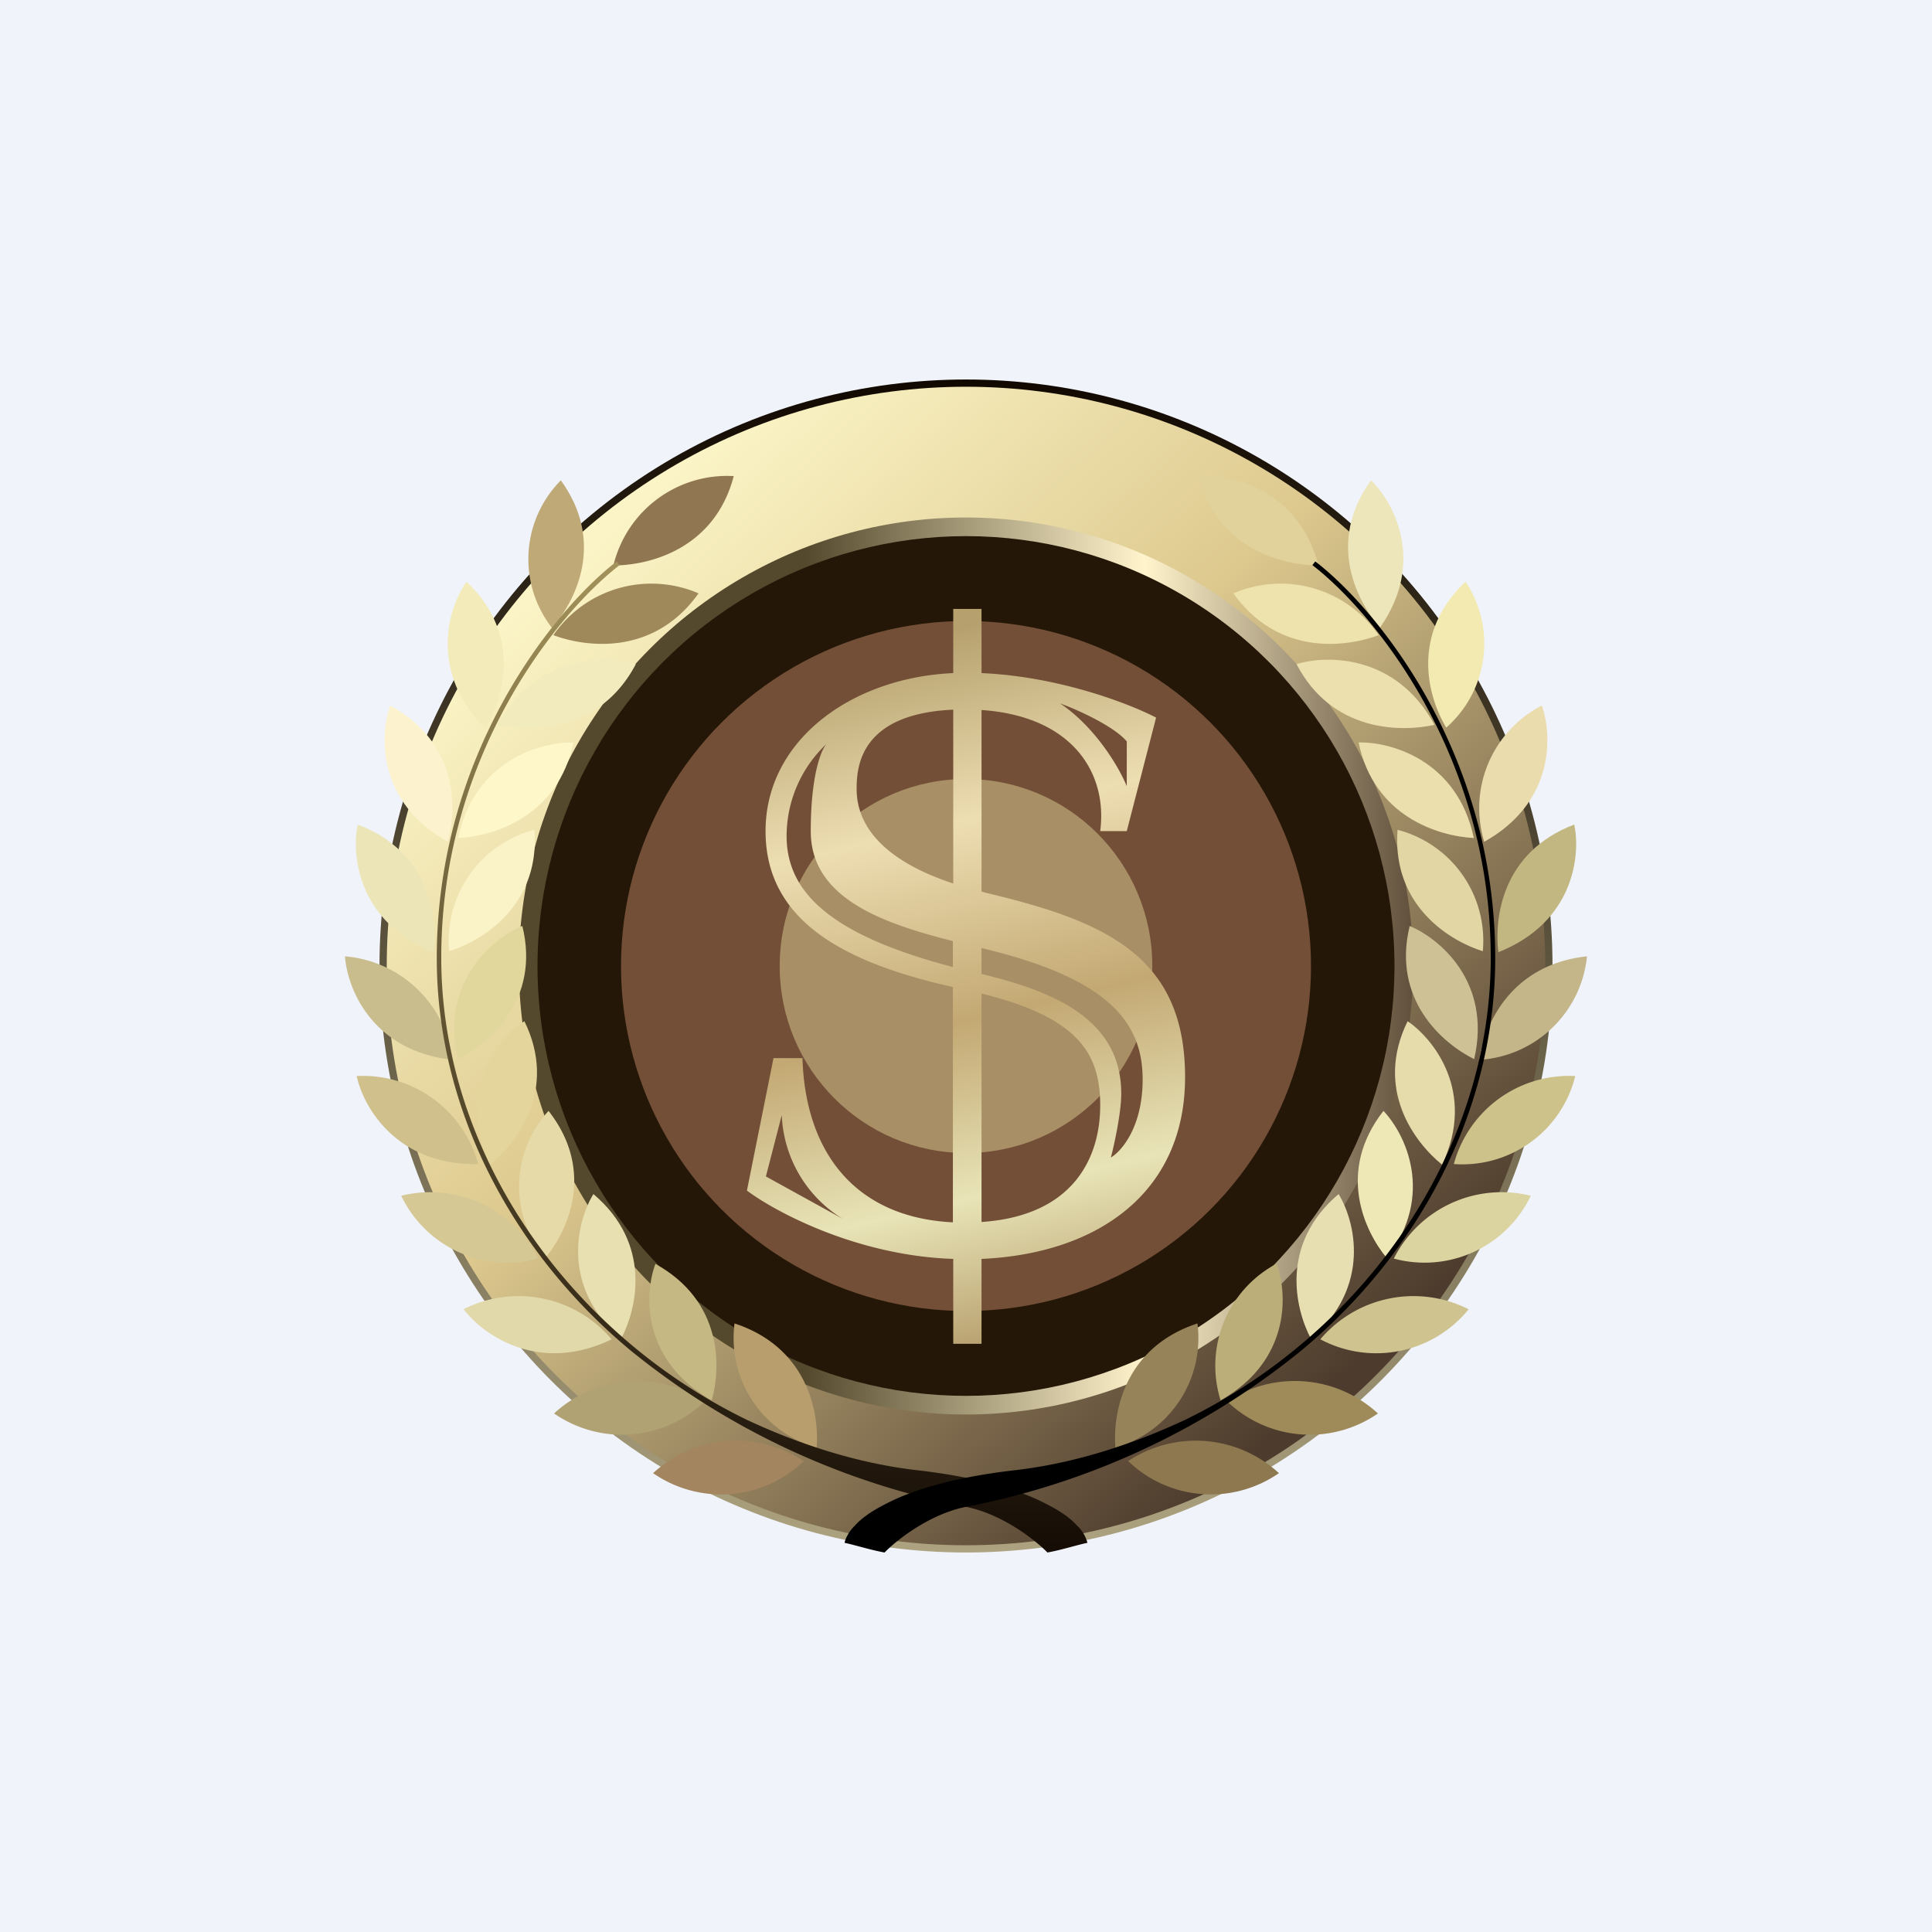 <!-- by TradeStack --><svg width="56" height="56" viewBox="0 0 56 56" xmlns="http://www.w3.org/2000/svg"><path fill="#F0F3FA" d="M0 0h56v56H0z"/><circle cx="28" cy="28" fill="url(#a)" r="17"/><circle cx="28" cy="28" fill="url(#b)" r="16.79"/><ellipse cx="28" cy="28" rx="12.96" ry="13" fill="url(#c)"/><ellipse cx="28" cy="28" rx="12.42" ry="12.46" fill="#241707"/><circle cx="28" cy="28" r="10" fill="#734F37"/><ellipse cx="28" cy="28" rx="5.4" ry="5.42" fill="#A88F66"/><path fill-rule="evenodd" d="M28.45 17.65h-.82v1.86c-2.94.13-5.44 1.94-5.44 4.58 0 2.65 2.36 3.83 5.43 4.52v6.82c-2.85-.14-4.28-2.05-4.36-4.76h-.84l-.77 3.84c.86.64 3.22 1.89 5.98 1.98v2.46h.82v-2.46c3.38-.15 5.9-1.93 5.9-5.27 0-3.5-2.3-4.52-5.77-5.34l-.13-.04v-5.26c2.64.18 3.66 1.83 3.44 3.51h.77l.85-3.29c-.77-.4-2.8-1.19-5.06-1.29v-1.86Zm-.82 2.92c-2.68.12-2.8 1.63-2.8 2.29 0 .62.23 1.9 2.8 2.75v-5.04Zm0 6.71c-2.16-.54-4.13-1.29-4.13-3.19 0-1.61.3-2.36.46-2.53a3.67 3.67 0 0 0-1.16 2.67c0 1.61 1.23 2.86 4.82 3.8v-.75Zm.82 1.52v6.62c2.68-.18 3.44-1.88 3.44-3.38 0-1.49-.62-2.55-3.44-3.24Zm0-.57v-.75c3.7.88 4.67 2.16 4.67 3.81 0 1.37-.61 2.08-.92 2.26.1-.39.3-1.3.3-1.85 0-2.22-2.08-2.99-4.05-3.47Zm2.28-7.84c.5.18 1.56.66 1.93 1.1v1.3c-.2-.5-.88-1.69-1.93-2.4ZM22.2 34.1l.46-1.78a3.7 3.7 0 0 0 1.77 3.01l-2.23-1.23Z" fill="url(#d)"/><path d="M21.27 13.8a3.39 3.39 0 0 0-3.49 2.59c1.03 0 2.94-.47 3.49-2.6Z" fill="#907651"/><path d="M16.26 13.92A3.24 3.24 0 0 0 16 18.2c.67-.76 1.56-2.47.26-4.27Z" fill="#BFA977"/><path d="M20.25 17.2a3.45 3.45 0 0 0-4.21 1.21c.96.36 2.91.6 4.2-1.2Z" fill="#9F895B"/><path d="M18.43 19.25a3.43 3.43 0 0 0-4 1.76c1 .22 2.97.2 4-1.76Z" fill="#F2EBBD"/><path d="M16.62 21.52c-.92-.02-2.86.5-3.34 2.77 1.02-.05 2.9-.62 3.34-2.77Z" fill="#FEF7C9"/><path d="M15.5 24.05a3.32 3.32 0 0 0-2.48 3.52c.97-.3 2.64-1.33 2.47-3.52Z" fill="#FAF3C7"/><path d="M15.14 26.84c-.84.35-2.39 1.6-1.87 3.86.91-.45 2.4-1.72 1.87-3.86Z" fill="#E1D79C"/><path d="M15.2 29.6c-.74.5-2 2.05-1 4.16.79-.64 1.97-2.18 1-4.16Z" fill="#E4D59C"/><path d="M15.9 32.2a3.24 3.24 0 0 0-.1 4.27c.65-.78 1.47-2.52.1-4.27Z" fill="#E6DAA8"/><path d="M17.2 34.61c-.47.77-.97 2.67.8 4.2.47-.89.9-2.76-.8-4.2Z" fill="#E8E0B1"/><path d="M19 36.63c-.32.83-.43 2.8 1.63 3.96.27-.96.32-2.88-1.64-3.96Z" fill="#C5B883"/><path d="M21.29 38.37a3.3 3.3 0 0 0 2.38 3.59c.08-1-.25-2.9-2.38-3.6Z" fill="#B89E6C"/><path d="M16.06 40.97a3.46 3.46 0 0 0 4.37-.35 3.55 3.55 0 0 0-4.37.35Z" fill="#B0A273"/><path d="M18.93 42.7a3.46 3.46 0 0 0 4.37-.35 3.55 3.55 0 0 0-4.37.35Z" fill="#A3855F"/><path d="M11.63 34.66a3.41 3.41 0 0 0 3.97 1.82 3.5 3.5 0 0 0-3.97-1.82Z" fill="#D5C894"/><path d="M13.44 37.95c.54.72 2.16 1.9 4.29.87a3.54 3.54 0 0 0-4.3-.87Z" fill="#E1D9AA"/><path d="M11.31 20.45c-.3.84-.39 2.8 1.67 3.95.27-.96.3-2.88-1.67-3.95Z" fill="#FCF2CE"/><path d="M10.37 23.9c-.19.87 0 2.83 2.2 3.7.12-.99-.1-2.9-2.2-3.7Z" fill="#ECE5B7"/><path d="M10 27.72c.06.9.76 2.74 3.12 3a3.43 3.43 0 0 0-3.12-3Z" fill="#C9BD8D"/><path d="M10.34 31.19c.18.87 1.14 2.6 3.52 2.55a3.46 3.46 0 0 0-3.52-2.55Z" fill="#D0C08C"/><path d="M13.52 16.86a3.24 3.24 0 0 0 .56 4.23c.52-.86 1.06-2.7-.56-4.23Z" fill="#F3EBB9"/><path d="M17.88 16.27c-1.75 1.34-5.22 5.51-5.22 11.5 0 4.45 2.25 8.59 5.65 11.4a22 22 0 0 0 9.66 4.5c1.09.21 2.05.98 2.39 1.33.4-.07.9-.23 1.16-.28a1.06 1.06 0 0 0-.3-.5c-.18-.2-.45-.4-.84-.6-.76-.41-1.98-.8-3.84-1.01-1.69-.2-3.36-.74-4.88-1.45-5.11-2.48-8.87-7.68-8.87-13.4 0-5.93 3.45-10.06 5.17-11.38l-.08-.1Z" fill="url(#e)"/><path d="M34.73 13.8c.91-.07 2.89.35 3.49 2.59-1.03 0-2.94-.47-3.49-2.6Z" fill="#E1D29B"/><path d="M39.74 13.92c.65.63 1.6 2.36.26 4.27-.67-.76-1.56-2.47-.26-4.27Z" fill="#EDE6BB"/><path d="M35.75 17.2a3.45 3.45 0 0 1 4.21 1.21c-.96.36-2.91.6-4.2-1.2Z" fill="#EEE3AD"/><path d="M37.58 19.25c.87-.27 2.89-.29 4 1.76-1 .22-2.98.2-4-1.76Z" fill="#ECE0AE"/><path d="M39.38 21.52c.92-.02 2.86.5 3.34 2.77-1.02-.05-2.9-.62-3.34-2.77Z" fill="#EBDFAD"/><path d="M40.5 24.05a3.32 3.32 0 0 1 2.48 3.52c-.97-.3-2.64-1.33-2.47-3.52Z" fill="#E2D6A4"/><path d="M40.86 26.84c.84.35 2.39 1.6 1.87 3.86-.91-.45-2.39-1.72-1.87-3.86Z" fill="#CEC195"/><path d="M40.8 29.6c.74.5 2 2.05 1 4.16-.79-.64-1.97-2.18-1-4.16Z" fill="#E6DCAB"/><path d="M40.1 32.2c.62.65 1.51 2.42.1 4.27-.65-.78-1.47-2.52-.1-4.27Z" fill="#EEE8B6"/><path d="M38.8 34.61c.47.77.97 2.67-.8 4.2-.47-.89-.9-2.76.8-4.2Z" fill="#E7DFB1"/><path d="M37 36.63c.32.83.43 2.8-1.62 3.96A3.35 3.35 0 0 1 37 36.63Z" fill="#BBAE79"/><path d="M34.71 38.37a3.3 3.3 0 0 1-2.38 3.59c-.08-1 .25-2.9 2.38-3.6Z" fill="#968359"/><path d="M39.94 40.97a3.46 3.46 0 0 1-4.37-.35 3.55 3.55 0 0 1 4.37.35Z" fill="#9F8B59"/><path d="M37.07 42.7a3.46 3.46 0 0 1-4.37-.35 3.55 3.55 0 0 1 4.37.35Z" fill="#8E784F"/><path d="M44.37 34.66a3.41 3.41 0 0 1-3.97 1.82 3.5 3.5 0 0 1 3.97-1.82Z" fill="#DBD3A0"/><path d="M42.57 37.95a3.45 3.45 0 0 1-4.3.87 3.54 3.54 0 0 1 4.3-.87Z" fill="#CFC38F"/><path d="M44.69 20.45c.3.84.39 2.8-1.67 3.95a3.35 3.35 0 0 1 1.67-3.95Z" fill="#EADCAD"/><path d="M45.63 23.9c.19.87 0 2.83-2.2 3.7-.12-.99.1-2.9 2.2-3.7Z" fill="#C2B781"/><path d="M46 27.72a3.34 3.34 0 0 1-3.12 3c.14-.98.88-2.76 3.12-3Z" fill="#C4B689"/><path d="M45.66 31.19a3.37 3.37 0 0 1-3.52 2.55 3.46 3.46 0 0 1 3.52-2.55Z" fill="#CDC28A"/><path d="M42.48 16.86a3.24 3.24 0 0 1-.56 4.23c-.52-.86-1.06-2.7.56-4.23Z" fill="#F3EAB1"/><path d="M38.12 16.27c1.75 1.34 5.22 5.51 5.22 11.5 0 4.45-2.25 8.59-5.65 11.4a22 22 0 0 1-9.66 4.5c-1.09.21-2.05.98-2.39 1.33-.4-.07-.9-.23-1.16-.28.03-.14.12-.32.3-.5.18-.2.45-.4.84-.6.76-.41 1.98-.8 3.84-1.01 1.69-.2 3.36-.74 4.88-1.45 5.11-2.48 8.87-7.68 8.87-13.4 0-5.93-3.45-10.06-5.17-11.38l.08-.1Z"/><defs><linearGradient id="a" x1="28" y1="11" x2="28" y2="45" gradientUnits="userSpaceOnUse"><stop stop-color="#110900"/><stop offset="1" stop-color="#ADA380"/></linearGradient><linearGradient id="b" x1="13.98" y1="18.66" x2="35.72" y2="42.76" gradientUnits="userSpaceOnUse"><stop stop-color="#FBF4C6"/><stop offset=".4" stop-color="#DDC98E"/><stop offset="1" stop-color="#4D3B2D"/></linearGradient><linearGradient id="c" x1="40.95" y1="28" x2="15.04" y2="28" gradientUnits="userSpaceOnUse"><stop stop-color="#61503C"/><stop offset=".3" stop-color="#FFF4CC"/><stop offset=".68" stop-color="#54492D"/></linearGradient><linearGradient id="d" x1="23.05" y1="19.32" x2="27.69" y2="39" gradientUnits="userSpaceOnUse"><stop stop-color="#B6A16E"/><stop offset=".27" stop-color="#EDDEB2"/><stop offset=".55" stop-color="#C3A873"/><stop offset=".8" stop-color="#E8E4B7"/><stop offset="1" stop-color="#BBA473"/></linearGradient><linearGradient id="e" x1="22.09" y1="16.27" x2="22.09" y2="45" gradientUnits="userSpaceOnUse"><stop stop-color="#A3925A"/><stop offset="1" stop-color="#150C05"/></linearGradient></defs></svg>